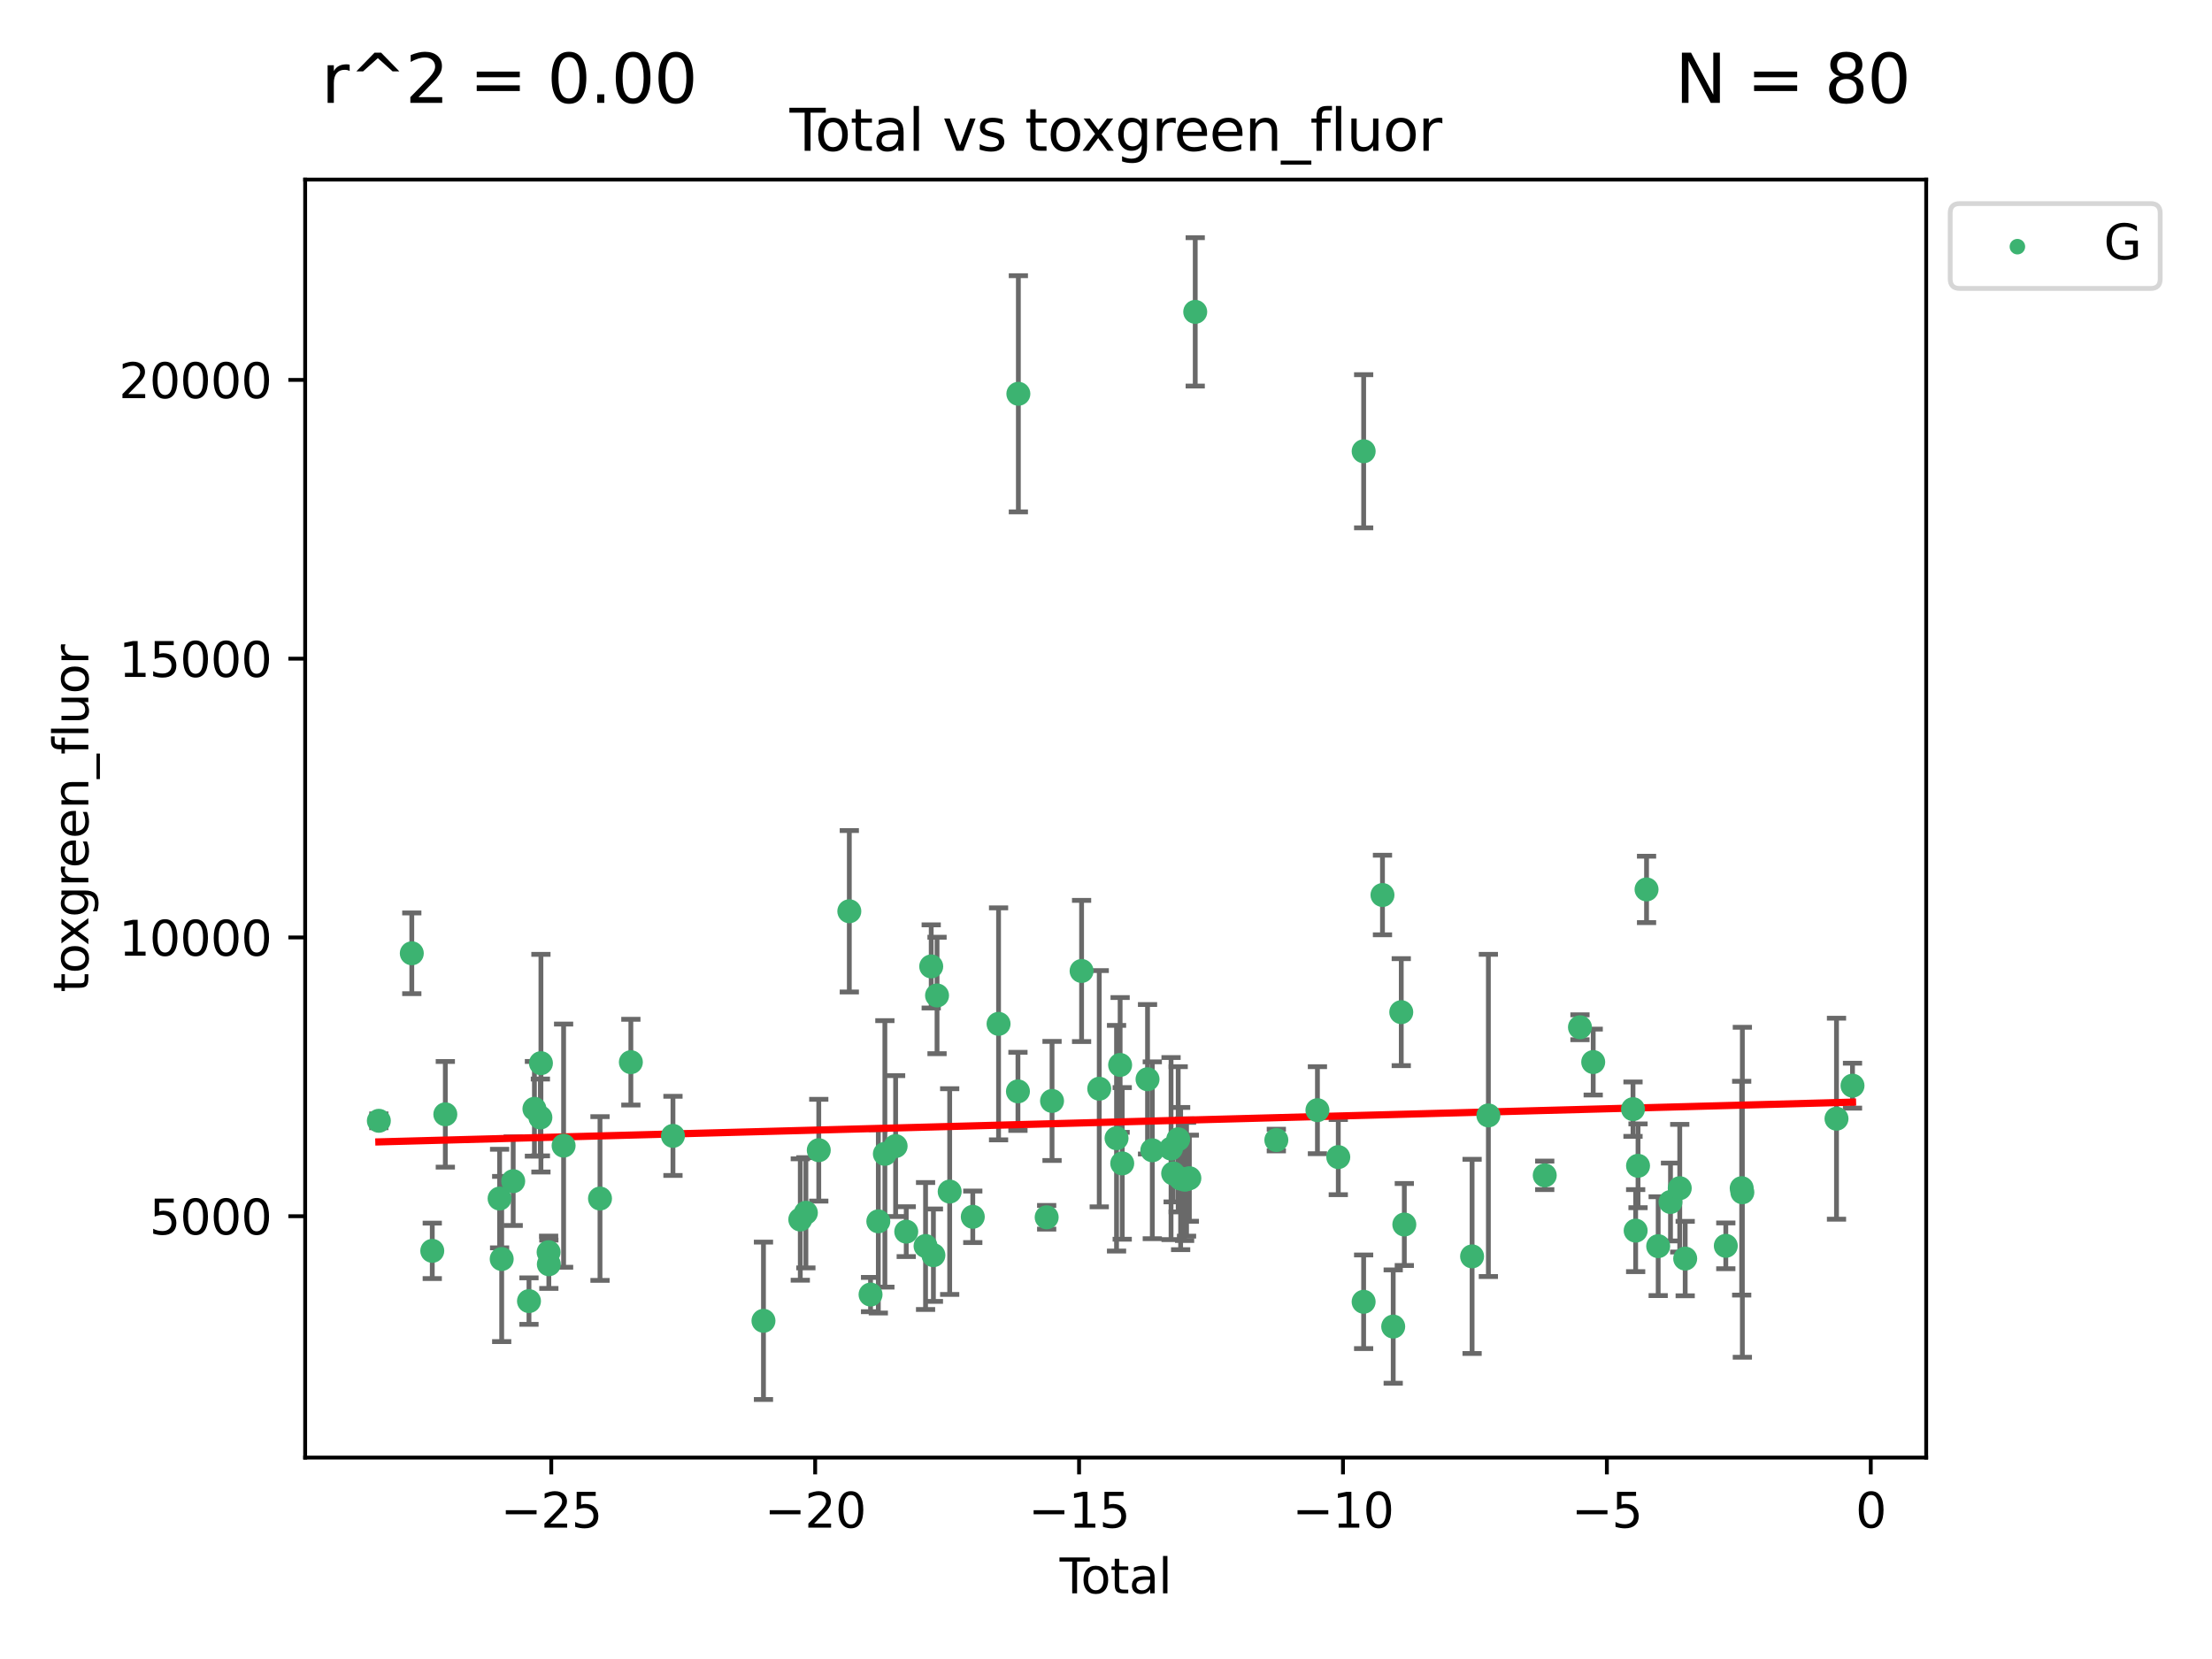 <?xml version="1.0" encoding="utf-8" standalone="no"?>
<!DOCTYPE svg PUBLIC "-//W3C//DTD SVG 1.1//EN"
  "http://www.w3.org/Graphics/SVG/1.1/DTD/svg11.dtd">
<svg xmlns:xlink="http://www.w3.org/1999/xlink" width="460.8pt" height="345.6pt" viewBox="0 0 460.8 345.6" xmlns="http://www.w3.org/2000/svg" version="1.1">
 <defs>
  <style type="text/css">*{stroke-linejoin: round; stroke-linecap: butt}</style>
 </defs>
 <g id="figure_1">
  <g id="patch_1">
   <path d="M 0 345.6 
L 460.8 345.6 
L 460.8 0 
L 0 0 
z
" style="fill: #ffffff"/>
  </g>
  <g id="axes_1">
   <g id="patch_2">
    <path d="M 63.571 303.64 
L 401.26 303.64 
L 401.26 37.411 
L 63.571 37.411 
z
" style="fill: #ffffff"/>
   </g>
   <g id="PathCollection_1">
    <defs>
     <path id="m399d7a5816" d="M 0 1.118 
C 0.297 1.118 0.581 1 0.791 0.791 
C 1 0.581 1.118 0.297 1.118 0 
C 1.118 -0.297 1 -0.581 0.791 -0.791 
C 0.581 -1 0.297 -1.118 0 -1.118 
C -0.297 -1.118 -0.581 -1 -0.791 -0.791 
C -1 -0.581 -1.118 -0.297 -1.118 0 
C -1.118 0.297 -1 0.581 -0.791 0.791 
C -0.581 1 -0.297 1.118 0 1.118 
z
" style="stroke: #3cb371"/>
    </defs>
    <g clip-path="url(#p7386cae030)">
     <use xlink:href="#m399d7a5816" x="78.921" y="233.482" style="fill: #3cb371; stroke: #3cb371"/>
     <use xlink:href="#m399d7a5816" x="85.785" y="198.589" style="fill: #3cb371; stroke: #3cb371"/>
     <use xlink:href="#m399d7a5816" x="90.049" y="260.576" style="fill: #3cb371; stroke: #3cb371"/>
     <use xlink:href="#m399d7a5816" x="92.769" y="232.132" style="fill: #3cb371; stroke: #3cb371"/>
     <use xlink:href="#m399d7a5816" x="104.076" y="249.68" style="fill: #3cb371; stroke: #3cb371"/>
     <use xlink:href="#m399d7a5816" x="104.513" y="262.275" style="fill: #3cb371; stroke: #3cb371"/>
     <use xlink:href="#m399d7a5816" x="106.91" y="246.059" style="fill: #3cb371; stroke: #3cb371"/>
     <use xlink:href="#m399d7a5816" x="110.196" y="271.044" style="fill: #3cb371; stroke: #3cb371"/>
     <use xlink:href="#m399d7a5816" x="111.331" y="230.985" style="fill: #3cb371; stroke: #3cb371"/>
     <use xlink:href="#m399d7a5816" x="112.572" y="232.789" style="fill: #3cb371; stroke: #3cb371"/>
     <use xlink:href="#m399d7a5816" x="112.686" y="221.478" style="fill: #3cb371; stroke: #3cb371"/>
     <use xlink:href="#m399d7a5816" x="114.287" y="260.852" style="fill: #3cb371; stroke: #3cb371"/>
     <use xlink:href="#m399d7a5816" x="114.333" y="263.367" style="fill: #3cb371; stroke: #3cb371"/>
     <use xlink:href="#m399d7a5816" x="117.409" y="238.659" style="fill: #3cb371; stroke: #3cb371"/>
     <use xlink:href="#m399d7a5816" x="124.992" y="249.676" style="fill: #3cb371; stroke: #3cb371"/>
     <use xlink:href="#m399d7a5816" x="131.42" y="221.269" style="fill: #3cb371; stroke: #3cb371"/>
     <use xlink:href="#m399d7a5816" x="140.19" y="236.625" style="fill: #3cb371; stroke: #3cb371"/>
     <use xlink:href="#m399d7a5816" x="159.045" y="275.148" style="fill: #3cb371; stroke: #3cb371"/>
     <use xlink:href="#m399d7a5816" x="166.713" y="254.048" style="fill: #3cb371; stroke: #3cb371"/>
     <use xlink:href="#m399d7a5816" x="167.88" y="252.641" style="fill: #3cb371; stroke: #3cb371"/>
     <use xlink:href="#m399d7a5816" x="170.565" y="239.605" style="fill: #3cb371; stroke: #3cb371"/>
     <use xlink:href="#m399d7a5816" x="176.928" y="189.833" style="fill: #3cb371; stroke: #3cb371"/>
     <use xlink:href="#m399d7a5816" x="181.351" y="269.678" style="fill: #3cb371; stroke: #3cb371"/>
     <use xlink:href="#m399d7a5816" x="182.971" y="254.428" style="fill: #3cb371; stroke: #3cb371"/>
     <use xlink:href="#m399d7a5816" x="184.336" y="240.374" style="fill: #3cb371; stroke: #3cb371"/>
     <use xlink:href="#m399d7a5816" x="186.574" y="238.748" style="fill: #3cb371; stroke: #3cb371"/>
     <use xlink:href="#m399d7a5816" x="188.787" y="256.574" style="fill: #3cb371; stroke: #3cb371"/>
     <use xlink:href="#m399d7a5816" x="192.812" y="259.566" style="fill: #3cb371; stroke: #3cb371"/>
     <use xlink:href="#m399d7a5816" x="193.988" y="201.325" style="fill: #3cb371; stroke: #3cb371"/>
     <use xlink:href="#m399d7a5816" x="194.447" y="261.478" style="fill: #3cb371; stroke: #3cb371"/>
     <use xlink:href="#m399d7a5816" x="195.203" y="207.373" style="fill: #3cb371; stroke: #3cb371"/>
     <use xlink:href="#m399d7a5816" x="197.837" y="248.227" style="fill: #3cb371; stroke: #3cb371"/>
     <use xlink:href="#m399d7a5816" x="202.649" y="253.484" style="fill: #3cb371; stroke: #3cb371"/>
     <use xlink:href="#m399d7a5816" x="208.019" y="213.288" style="fill: #3cb371; stroke: #3cb371"/>
     <use xlink:href="#m399d7a5816" x="212.057" y="227.355" style="fill: #3cb371; stroke: #3cb371"/>
     <use xlink:href="#m399d7a5816" x="212.144" y="82.034" style="fill: #3cb371; stroke: #3cb371"/>
     <use xlink:href="#m399d7a5816" x="218.04" y="253.586" style="fill: #3cb371; stroke: #3cb371"/>
     <use xlink:href="#m399d7a5816" x="219.16" y="229.346" style="fill: #3cb371; stroke: #3cb371"/>
     <use xlink:href="#m399d7a5816" x="225.315" y="202.271" style="fill: #3cb371; stroke: #3cb371"/>
     <use xlink:href="#m399d7a5816" x="228.993" y="226.801" style="fill: #3cb371; stroke: #3cb371"/>
     <use xlink:href="#m399d7a5816" x="232.596" y="237.114" style="fill: #3cb371; stroke: #3cb371"/>
     <use xlink:href="#m399d7a5816" x="233.343" y="221.848" style="fill: #3cb371; stroke: #3cb371"/>
     <use xlink:href="#m399d7a5816" x="233.781" y="242.359" style="fill: #3cb371; stroke: #3cb371"/>
     <use xlink:href="#m399d7a5816" x="239.053" y="224.828" style="fill: #3cb371; stroke: #3cb371"/>
     <use xlink:href="#m399d7a5816" x="240.046" y="239.626" style="fill: #3cb371; stroke: #3cb371"/>
     <use xlink:href="#m399d7a5816" x="243.952" y="239.271" style="fill: #3cb371; stroke: #3cb371"/>
     <use xlink:href="#m399d7a5816" x="244.39" y="244.445" style="fill: #3cb371; stroke: #3cb371"/>
     <use xlink:href="#m399d7a5816" x="245.439" y="237.336" style="fill: #3cb371; stroke: #3cb371"/>
     <use xlink:href="#m399d7a5816" x="245.949" y="245.516" style="fill: #3cb371; stroke: #3cb371"/>
     <use xlink:href="#m399d7a5816" x="246.773" y="245.747" style="fill: #3cb371; stroke: #3cb371"/>
     <use xlink:href="#m399d7a5816" x="247.177" y="245.659" style="fill: #3cb371; stroke: #3cb371"/>
     <use xlink:href="#m399d7a5816" x="247.765" y="245.441" style="fill: #3cb371; stroke: #3cb371"/>
     <use xlink:href="#m399d7a5816" x="248.988" y="64.967" style="fill: #3cb371; stroke: #3cb371"/>
     <use xlink:href="#m399d7a5816" x="265.884" y="237.492" style="fill: #3cb371; stroke: #3cb371"/>
     <use xlink:href="#m399d7a5816" x="274.445" y="231.271" style="fill: #3cb371; stroke: #3cb371"/>
     <use xlink:href="#m399d7a5816" x="278.788" y="241.044" style="fill: #3cb371; stroke: #3cb371"/>
     <use xlink:href="#m399d7a5816" x="284.07" y="271.184" style="fill: #3cb371; stroke: #3cb371"/>
     <use xlink:href="#m399d7a5816" x="284.076" y="94.006" style="fill: #3cb371; stroke: #3cb371"/>
     <use xlink:href="#m399d7a5816" x="287.995" y="186.447" style="fill: #3cb371; stroke: #3cb371"/>
     <use xlink:href="#m399d7a5816" x="290.231" y="276.348" style="fill: #3cb371; stroke: #3cb371"/>
     <use xlink:href="#m399d7a5816" x="291.908" y="210.849" style="fill: #3cb371; stroke: #3cb371"/>
     <use xlink:href="#m399d7a5816" x="292.545" y="255.088" style="fill: #3cb371; stroke: #3cb371"/>
     <use xlink:href="#m399d7a5816" x="306.664" y="261.727" style="fill: #3cb371; stroke: #3cb371"/>
     <use xlink:href="#m399d7a5816" x="310.056" y="232.364" style="fill: #3cb371; stroke: #3cb371"/>
     <use xlink:href="#m399d7a5816" x="321.798" y="244.846" style="fill: #3cb371; stroke: #3cb371"/>
     <use xlink:href="#m399d7a5816" x="329.136" y="213.997" style="fill: #3cb371; stroke: #3cb371"/>
     <use xlink:href="#m399d7a5816" x="331.895" y="221.245" style="fill: #3cb371; stroke: #3cb371"/>
     <use xlink:href="#m399d7a5816" x="340.185" y="231.055" style="fill: #3cb371; stroke: #3cb371"/>
     <use xlink:href="#m399d7a5816" x="340.737" y="256.363" style="fill: #3cb371; stroke: #3cb371"/>
     <use xlink:href="#m399d7a5816" x="341.232" y="242.857" style="fill: #3cb371; stroke: #3cb371"/>
     <use xlink:href="#m399d7a5816" x="343.005" y="185.281" style="fill: #3cb371; stroke: #3cb371"/>
     <use xlink:href="#m399d7a5816" x="345.43" y="259.599" style="fill: #3cb371; stroke: #3cb371"/>
     <use xlink:href="#m399d7a5816" x="347.996" y="250.396" style="fill: #3cb371; stroke: #3cb371"/>
     <use xlink:href="#m399d7a5816" x="349.922" y="247.523" style="fill: #3cb371; stroke: #3cb371"/>
     <use xlink:href="#m399d7a5816" x="351.057" y="262.184" style="fill: #3cb371; stroke: #3cb371"/>
     <use xlink:href="#m399d7a5816" x="359.517" y="259.531" style="fill: #3cb371; stroke: #3cb371"/>
     <use xlink:href="#m399d7a5816" x="362.826" y="247.521" style="fill: #3cb371; stroke: #3cb371"/>
     <use xlink:href="#m399d7a5816" x="362.965" y="248.374" style="fill: #3cb371; stroke: #3cb371"/>
     <use xlink:href="#m399d7a5816" x="382.576" y="233.046" style="fill: #3cb371; stroke: #3cb371"/>
     <use xlink:href="#m399d7a5816" x="385.911" y="226.164" style="fill: #3cb371; stroke: #3cb371"/>
    </g>
   </g>
   <g id="matplotlib.axis_1">
    <g id="xtick_1">
     <g id="line2d_1">
      <defs>
       <path id="m4518190003" d="M 0 0 
L 0 3.5 
" style="stroke: #000000; stroke-width: 0.8"/>
      </defs>
      <g>
       <use xlink:href="#m4518190003" x="114.838" y="303.64" style="stroke: #000000; stroke-width: 0.8"/>
      </g>
     </g>
     <g id="text_1">
      <!-- −25 -->
      <g transform="translate(104.285 318.238)scale(0.1 -0.1)">
       <defs>
        <path id="DejaVuSans-2212" d="M 678 2272 
L 4684 2272 
L 4684 1741 
L 678 1741 
L 678 2272 
z
" transform="scale(0.016)"/>
        <path id="DejaVuSans-32" d="M 1228 531 
L 3431 531 
L 3431 0 
L 469 0 
L 469 531 
Q 828 903 1448 1529 
Q 2069 2156 2228 2338 
Q 2531 2678 2651 2914 
Q 2772 3150 2772 3378 
Q 2772 3750 2511 3984 
Q 2250 4219 1831 4219 
Q 1534 4219 1204 4116 
Q 875 4013 500 3803 
L 500 4441 
Q 881 4594 1212 4672 
Q 1544 4750 1819 4750 
Q 2544 4750 2975 4387 
Q 3406 4025 3406 3419 
Q 3406 3131 3298 2873 
Q 3191 2616 2906 2266 
Q 2828 2175 2409 1742 
Q 1991 1309 1228 531 
z
" transform="scale(0.016)"/>
        <path id="DejaVuSans-35" d="M 691 4666 
L 3169 4666 
L 3169 4134 
L 1269 4134 
L 1269 2991 
Q 1406 3038 1543 3061 
Q 1681 3084 1819 3084 
Q 2600 3084 3056 2656 
Q 3513 2228 3513 1497 
Q 3513 744 3044 326 
Q 2575 -91 1722 -91 
Q 1428 -91 1123 -41 
Q 819 9 494 109 
L 494 744 
Q 775 591 1075 516 
Q 1375 441 1709 441 
Q 2250 441 2565 725 
Q 2881 1009 2881 1497 
Q 2881 1984 2565 2268 
Q 2250 2553 1709 2553 
Q 1456 2553 1204 2497 
Q 953 2441 691 2322 
L 691 4666 
z
" transform="scale(0.016)"/>
       </defs>
       <use xlink:href="#DejaVuSans-2212"/>
       <use xlink:href="#DejaVuSans-32" x="83.789"/>
       <use xlink:href="#DejaVuSans-35" x="147.412"/>
      </g>
     </g>
    </g>
    <g id="xtick_2">
     <g id="line2d_2">
      <g>
       <use xlink:href="#m4518190003" x="169.814" y="303.64" style="stroke: #000000; stroke-width: 0.8"/>
      </g>
     </g>
     <g id="text_2">
      <!-- −20 -->
      <g transform="translate(159.261 318.238)scale(0.1 -0.1)">
       <defs>
        <path id="DejaVuSans-30" d="M 2034 4250 
Q 1547 4250 1301 3770 
Q 1056 3291 1056 2328 
Q 1056 1369 1301 889 
Q 1547 409 2034 409 
Q 2525 409 2770 889 
Q 3016 1369 3016 2328 
Q 3016 3291 2770 3770 
Q 2525 4250 2034 4250 
z
M 2034 4750 
Q 2819 4750 3233 4129 
Q 3647 3509 3647 2328 
Q 3647 1150 3233 529 
Q 2819 -91 2034 -91 
Q 1250 -91 836 529 
Q 422 1150 422 2328 
Q 422 3509 836 4129 
Q 1250 4750 2034 4750 
z
" transform="scale(0.016)"/>
       </defs>
       <use xlink:href="#DejaVuSans-2212"/>
       <use xlink:href="#DejaVuSans-32" x="83.789"/>
       <use xlink:href="#DejaVuSans-30" x="147.412"/>
      </g>
     </g>
    </g>
    <g id="xtick_3">
     <g id="line2d_3">
      <g>
       <use xlink:href="#m4518190003" x="224.79" y="303.64" style="stroke: #000000; stroke-width: 0.8"/>
      </g>
     </g>
     <g id="text_3">
      <!-- −15 -->
      <g transform="translate(214.237 318.238)scale(0.1 -0.1)">
       <defs>
        <path id="DejaVuSans-31" d="M 794 531 
L 1825 531 
L 1825 4091 
L 703 3866 
L 703 4441 
L 1819 4666 
L 2450 4666 
L 2450 531 
L 3481 531 
L 3481 0 
L 794 0 
L 794 531 
z
" transform="scale(0.016)"/>
       </defs>
       <use xlink:href="#DejaVuSans-2212"/>
       <use xlink:href="#DejaVuSans-31" x="83.789"/>
       <use xlink:href="#DejaVuSans-35" x="147.412"/>
      </g>
     </g>
    </g>
    <g id="xtick_4">
     <g id="line2d_4">
      <g>
       <use xlink:href="#m4518190003" x="279.766" y="303.64" style="stroke: #000000; stroke-width: 0.8"/>
      </g>
     </g>
     <g id="text_4">
      <!-- −10 -->
      <g transform="translate(269.214 318.238)scale(0.1 -0.1)">
       <use xlink:href="#DejaVuSans-2212"/>
       <use xlink:href="#DejaVuSans-31" x="83.789"/>
       <use xlink:href="#DejaVuSans-30" x="147.412"/>
      </g>
     </g>
    </g>
    <g id="xtick_5">
     <g id="line2d_5">
      <g>
       <use xlink:href="#m4518190003" x="334.742" y="303.64" style="stroke: #000000; stroke-width: 0.8"/>
      </g>
     </g>
     <g id="text_5">
      <!-- −5 -->
      <g transform="translate(327.371 318.238)scale(0.1 -0.1)">
       <use xlink:href="#DejaVuSans-2212"/>
       <use xlink:href="#DejaVuSans-35" x="83.789"/>
      </g>
     </g>
    </g>
    <g id="xtick_6">
     <g id="line2d_6">
      <g>
       <use xlink:href="#m4518190003" x="389.718" y="303.64" style="stroke: #000000; stroke-width: 0.8"/>
      </g>
     </g>
     <g id="text_6">
      <!-- 0 -->
      <g transform="translate(386.537 318.238)scale(0.1 -0.1)">
       <use xlink:href="#DejaVuSans-30"/>
      </g>
     </g>
    </g>
    <g id="text_7">
     <!-- Total -->
     <g transform="translate(220.739 331.917)scale(0.1 -0.1)">
      <defs>
       <path id="DejaVuSans-54" d="M -19 4666 
L 3928 4666 
L 3928 4134 
L 2272 4134 
L 2272 0 
L 1638 0 
L 1638 4134 
L -19 4134 
L -19 4666 
z
" transform="scale(0.016)"/>
       <path id="DejaVuSans-6f" d="M 1959 3097 
Q 1497 3097 1228 2736 
Q 959 2375 959 1747 
Q 959 1119 1226 758 
Q 1494 397 1959 397 
Q 2419 397 2687 759 
Q 2956 1122 2956 1747 
Q 2956 2369 2687 2733 
Q 2419 3097 1959 3097 
z
M 1959 3584 
Q 2709 3584 3137 3096 
Q 3566 2609 3566 1747 
Q 3566 888 3137 398 
Q 2709 -91 1959 -91 
Q 1206 -91 779 398 
Q 353 888 353 1747 
Q 353 2609 779 3096 
Q 1206 3584 1959 3584 
z
" transform="scale(0.016)"/>
       <path id="DejaVuSans-74" d="M 1172 4494 
L 1172 3500 
L 2356 3500 
L 2356 3053 
L 1172 3053 
L 1172 1153 
Q 1172 725 1289 603 
Q 1406 481 1766 481 
L 2356 481 
L 2356 0 
L 1766 0 
Q 1100 0 847 248 
Q 594 497 594 1153 
L 594 3053 
L 172 3053 
L 172 3500 
L 594 3500 
L 594 4494 
L 1172 4494 
z
" transform="scale(0.016)"/>
       <path id="DejaVuSans-61" d="M 2194 1759 
Q 1497 1759 1228 1600 
Q 959 1441 959 1056 
Q 959 750 1161 570 
Q 1363 391 1709 391 
Q 2188 391 2477 730 
Q 2766 1069 2766 1631 
L 2766 1759 
L 2194 1759 
z
M 3341 1997 
L 3341 0 
L 2766 0 
L 2766 531 
Q 2569 213 2275 61 
Q 1981 -91 1556 -91 
Q 1019 -91 701 211 
Q 384 513 384 1019 
Q 384 1609 779 1909 
Q 1175 2209 1959 2209 
L 2766 2209 
L 2766 2266 
Q 2766 2663 2505 2880 
Q 2244 3097 1772 3097 
Q 1472 3097 1187 3025 
Q 903 2953 641 2809 
L 641 3341 
Q 956 3463 1253 3523 
Q 1550 3584 1831 3584 
Q 2591 3584 2966 3190 
Q 3341 2797 3341 1997 
z
" transform="scale(0.016)"/>
       <path id="DejaVuSans-6c" d="M 603 4863 
L 1178 4863 
L 1178 0 
L 603 0 
L 603 4863 
z
" transform="scale(0.016)"/>
      </defs>
      <use xlink:href="#DejaVuSans-54"/>
      <use xlink:href="#DejaVuSans-6f" x="44.084"/>
      <use xlink:href="#DejaVuSans-74" x="105.266"/>
      <use xlink:href="#DejaVuSans-61" x="144.475"/>
      <use xlink:href="#DejaVuSans-6c" x="205.754"/>
     </g>
    </g>
   </g>
   <g id="matplotlib.axis_2">
    <g id="ytick_1">
     <g id="line2d_7">
      <defs>
       <path id="m86b4024d9f" d="M 0 0 
L -3.5 0 
" style="stroke: #000000; stroke-width: 0.8"/>
      </defs>
      <g>
       <use xlink:href="#m86b4024d9f" x="63.571" y="253.36" style="stroke: #000000; stroke-width: 0.8"/>
      </g>
     </g>
     <g id="text_8">
      <!-- 5000 -->
      <g transform="translate(31.121 257.159)scale(0.1 -0.1)">
       <use xlink:href="#DejaVuSans-35"/>
       <use xlink:href="#DejaVuSans-30" x="63.623"/>
       <use xlink:href="#DejaVuSans-30" x="127.246"/>
       <use xlink:href="#DejaVuSans-30" x="190.869"/>
      </g>
     </g>
    </g>
    <g id="ytick_2">
     <g id="line2d_8">
      <g>
       <use xlink:href="#m86b4024d9f" x="63.571" y="195.287" style="stroke: #000000; stroke-width: 0.8"/>
      </g>
     </g>
     <g id="text_9">
      <!-- 10000 -->
      <g transform="translate(24.759 199.086)scale(0.1 -0.1)">
       <use xlink:href="#DejaVuSans-31"/>
       <use xlink:href="#DejaVuSans-30" x="63.623"/>
       <use xlink:href="#DejaVuSans-30" x="127.246"/>
       <use xlink:href="#DejaVuSans-30" x="190.869"/>
       <use xlink:href="#DejaVuSans-30" x="254.492"/>
      </g>
     </g>
    </g>
    <g id="ytick_3">
     <g id="line2d_9">
      <g>
       <use xlink:href="#m86b4024d9f" x="63.571" y="137.214" style="stroke: #000000; stroke-width: 0.8"/>
      </g>
     </g>
     <g id="text_10">
      <!-- 15000 -->
      <g transform="translate(24.759 141.014)scale(0.1 -0.1)">
       <use xlink:href="#DejaVuSans-31"/>
       <use xlink:href="#DejaVuSans-35" x="63.623"/>
       <use xlink:href="#DejaVuSans-30" x="127.246"/>
       <use xlink:href="#DejaVuSans-30" x="190.869"/>
       <use xlink:href="#DejaVuSans-30" x="254.492"/>
      </g>
     </g>
    </g>
    <g id="ytick_4">
     <g id="line2d_10">
      <g>
       <use xlink:href="#m86b4024d9f" x="63.571" y="79.142" style="stroke: #000000; stroke-width: 0.8"/>
      </g>
     </g>
     <g id="text_11">
      <!-- 20000 -->
      <g transform="translate(24.759 82.941)scale(0.1 -0.1)">
       <use xlink:href="#DejaVuSans-32"/>
       <use xlink:href="#DejaVuSans-30" x="63.623"/>
       <use xlink:href="#DejaVuSans-30" x="127.246"/>
       <use xlink:href="#DejaVuSans-30" x="190.869"/>
       <use xlink:href="#DejaVuSans-30" x="254.492"/>
      </g>
     </g>
    </g>
    <g id="text_12">
     <!-- toxgreen_fluor -->
     <g transform="translate(18.401 206.72)rotate(-90)scale(0.1 -0.1)">
      <defs>
       <path id="DejaVuSans-78" d="M 3513 3500 
L 2247 1797 
L 3578 0 
L 2900 0 
L 1881 1375 
L 863 0 
L 184 0 
L 1544 1831 
L 300 3500 
L 978 3500 
L 1906 2253 
L 2834 3500 
L 3513 3500 
z
" transform="scale(0.016)"/>
       <path id="DejaVuSans-67" d="M 2906 1791 
Q 2906 2416 2648 2759 
Q 2391 3103 1925 3103 
Q 1463 3103 1205 2759 
Q 947 2416 947 1791 
Q 947 1169 1205 825 
Q 1463 481 1925 481 
Q 2391 481 2648 825 
Q 2906 1169 2906 1791 
z
M 3481 434 
Q 3481 -459 3084 -895 
Q 2688 -1331 1869 -1331 
Q 1566 -1331 1297 -1286 
Q 1028 -1241 775 -1147 
L 775 -588 
Q 1028 -725 1275 -790 
Q 1522 -856 1778 -856 
Q 2344 -856 2625 -561 
Q 2906 -266 2906 331 
L 2906 616 
Q 2728 306 2450 153 
Q 2172 0 1784 0 
Q 1141 0 747 490 
Q 353 981 353 1791 
Q 353 2603 747 3093 
Q 1141 3584 1784 3584 
Q 2172 3584 2450 3431 
Q 2728 3278 2906 2969 
L 2906 3500 
L 3481 3500 
L 3481 434 
z
" transform="scale(0.016)"/>
       <path id="DejaVuSans-72" d="M 2631 2963 
Q 2534 3019 2420 3045 
Q 2306 3072 2169 3072 
Q 1681 3072 1420 2755 
Q 1159 2438 1159 1844 
L 1159 0 
L 581 0 
L 581 3500 
L 1159 3500 
L 1159 2956 
Q 1341 3275 1631 3429 
Q 1922 3584 2338 3584 
Q 2397 3584 2469 3576 
Q 2541 3569 2628 3553 
L 2631 2963 
z
" transform="scale(0.016)"/>
       <path id="DejaVuSans-65" d="M 3597 1894 
L 3597 1613 
L 953 1613 
Q 991 1019 1311 708 
Q 1631 397 2203 397 
Q 2534 397 2845 478 
Q 3156 559 3463 722 
L 3463 178 
Q 3153 47 2828 -22 
Q 2503 -91 2169 -91 
Q 1331 -91 842 396 
Q 353 884 353 1716 
Q 353 2575 817 3079 
Q 1281 3584 2069 3584 
Q 2775 3584 3186 3129 
Q 3597 2675 3597 1894 
z
M 3022 2063 
Q 3016 2534 2758 2815 
Q 2500 3097 2075 3097 
Q 1594 3097 1305 2825 
Q 1016 2553 972 2059 
L 3022 2063 
z
" transform="scale(0.016)"/>
       <path id="DejaVuSans-6e" d="M 3513 2113 
L 3513 0 
L 2938 0 
L 2938 2094 
Q 2938 2591 2744 2837 
Q 2550 3084 2163 3084 
Q 1697 3084 1428 2787 
Q 1159 2491 1159 1978 
L 1159 0 
L 581 0 
L 581 3500 
L 1159 3500 
L 1159 2956 
Q 1366 3272 1645 3428 
Q 1925 3584 2291 3584 
Q 2894 3584 3203 3211 
Q 3513 2838 3513 2113 
z
" transform="scale(0.016)"/>
       <path id="DejaVuSans-5f" d="M 3263 -1063 
L 3263 -1509 
L -63 -1509 
L -63 -1063 
L 3263 -1063 
z
" transform="scale(0.016)"/>
       <path id="DejaVuSans-66" d="M 2375 4863 
L 2375 4384 
L 1825 4384 
Q 1516 4384 1395 4259 
Q 1275 4134 1275 3809 
L 1275 3500 
L 2222 3500 
L 2222 3053 
L 1275 3053 
L 1275 0 
L 697 0 
L 697 3053 
L 147 3053 
L 147 3500 
L 697 3500 
L 697 3744 
Q 697 4328 969 4595 
Q 1241 4863 1831 4863 
L 2375 4863 
z
" transform="scale(0.016)"/>
       <path id="DejaVuSans-75" d="M 544 1381 
L 544 3500 
L 1119 3500 
L 1119 1403 
Q 1119 906 1312 657 
Q 1506 409 1894 409 
Q 2359 409 2629 706 
Q 2900 1003 2900 1516 
L 2900 3500 
L 3475 3500 
L 3475 0 
L 2900 0 
L 2900 538 
Q 2691 219 2414 64 
Q 2138 -91 1772 -91 
Q 1169 -91 856 284 
Q 544 659 544 1381 
z
M 1991 3584 
L 1991 3584 
z
" transform="scale(0.016)"/>
      </defs>
      <use xlink:href="#DejaVuSans-74"/>
      <use xlink:href="#DejaVuSans-6f" x="39.209"/>
      <use xlink:href="#DejaVuSans-78" x="97.266"/>
      <use xlink:href="#DejaVuSans-67" x="156.445"/>
      <use xlink:href="#DejaVuSans-72" x="219.922"/>
      <use xlink:href="#DejaVuSans-65" x="258.785"/>
      <use xlink:href="#DejaVuSans-65" x="320.309"/>
      <use xlink:href="#DejaVuSans-6e" x="381.832"/>
      <use xlink:href="#DejaVuSans-5f" x="445.211"/>
      <use xlink:href="#DejaVuSans-66" x="495.211"/>
      <use xlink:href="#DejaVuSans-6c" x="530.416"/>
      <use xlink:href="#DejaVuSans-75" x="558.199"/>
      <use xlink:href="#DejaVuSans-6f" x="621.578"/>
      <use xlink:href="#DejaVuSans-72" x="682.76"/>
     </g>
    </g>
   </g>
   <g id="LineCollection_1">
    <path d="M 78.921 234.926 
L 78.921 232.037 
" clip-path="url(#p7386cae030)" style="fill: none; stroke: #696969"/>
    <path d="M 85.785 206.994 
L 85.785 190.183 
" clip-path="url(#p7386cae030)" style="fill: none; stroke: #696969"/>
    <path d="M 90.049 266.352 
L 90.049 254.8 
" clip-path="url(#p7386cae030)" style="fill: none; stroke: #696969"/>
    <path d="M 92.769 243.133 
L 92.769 221.132 
" clip-path="url(#p7386cae030)" style="fill: none; stroke: #696969"/>
    <path d="M 104.076 259.95 
L 104.076 239.41 
" clip-path="url(#p7386cae030)" style="fill: none; stroke: #696969"/>
    <path d="M 104.513 279.48 
L 104.513 245.069 
" clip-path="url(#p7386cae030)" style="fill: none; stroke: #696969"/>
    <path d="M 106.91 255.286 
L 106.91 236.832 
" clip-path="url(#p7386cae030)" style="fill: none; stroke: #696969"/>
    <path d="M 110.196 275.884 
L 110.196 266.205 
" clip-path="url(#p7386cae030)" style="fill: none; stroke: #696969"/>
    <path d="M 111.331 240.846 
L 111.331 221.123 
" clip-path="url(#p7386cae030)" style="fill: none; stroke: #696969"/>
    <path d="M 112.572 240.792 
L 112.572 224.785 
" clip-path="url(#p7386cae030)" style="fill: none; stroke: #696969"/>
    <path d="M 112.686 244.149 
L 112.686 198.806 
" clip-path="url(#p7386cae030)" style="fill: none; stroke: #696969"/>
    <path d="M 114.287 264.204 
L 114.287 257.5 
" clip-path="url(#p7386cae030)" style="fill: none; stroke: #696969"/>
    <path d="M 114.333 268.398 
L 114.333 258.336 
" clip-path="url(#p7386cae030)" style="fill: none; stroke: #696969"/>
    <path d="M 117.409 263.987 
L 117.409 213.332 
" clip-path="url(#p7386cae030)" style="fill: none; stroke: #696969"/>
    <path d="M 124.992 266.733 
L 124.992 232.618 
" clip-path="url(#p7386cae030)" style="fill: none; stroke: #696969"/>
    <path d="M 131.42 230.201 
L 131.42 212.338 
" clip-path="url(#p7386cae030)" style="fill: none; stroke: #696969"/>
    <path d="M 140.19 244.87 
L 140.19 228.381 
" clip-path="url(#p7386cae030)" style="fill: none; stroke: #696969"/>
    <path d="M 159.045 291.539 
L 159.045 258.758 
" clip-path="url(#p7386cae030)" style="fill: none; stroke: #696969"/>
    <path d="M 166.713 266.69 
L 166.713 241.405 
" clip-path="url(#p7386cae030)" style="fill: none; stroke: #696969"/>
    <path d="M 167.88 264.126 
L 167.88 241.156 
" clip-path="url(#p7386cae030)" style="fill: none; stroke: #696969"/>
    <path d="M 170.565 250.208 
L 170.565 229.002 
" clip-path="url(#p7386cae030)" style="fill: none; stroke: #696969"/>
    <path d="M 176.928 206.647 
L 176.928 173.02 
" clip-path="url(#p7386cae030)" style="fill: none; stroke: #696969"/>
    <path d="M 181.351 273.247 
L 181.351 266.109 
" clip-path="url(#p7386cae030)" style="fill: none; stroke: #696969"/>
    <path d="M 182.971 273.524 
L 182.971 235.332 
" clip-path="url(#p7386cae030)" style="fill: none; stroke: #696969"/>
    <path d="M 184.336 268.128 
L 184.336 212.621 
" clip-path="url(#p7386cae030)" style="fill: none; stroke: #696969"/>
    <path d="M 186.574 253.422 
L 186.574 224.074 
" clip-path="url(#p7386cae030)" style="fill: none; stroke: #696969"/>
    <path d="M 188.787 261.766 
L 188.787 251.381 
" clip-path="url(#p7386cae030)" style="fill: none; stroke: #696969"/>
    <path d="M 192.812 272.787 
L 192.812 246.345 
" clip-path="url(#p7386cae030)" style="fill: none; stroke: #696969"/>
    <path d="M 193.988 209.985 
L 193.988 192.665 
" clip-path="url(#p7386cae030)" style="fill: none; stroke: #696969"/>
    <path d="M 194.447 271.103 
L 194.447 251.854 
" clip-path="url(#p7386cae030)" style="fill: none; stroke: #696969"/>
    <path d="M 195.203 219.501 
L 195.203 195.245 
" clip-path="url(#p7386cae030)" style="fill: none; stroke: #696969"/>
    <path d="M 197.837 269.655 
L 197.837 226.8 
" clip-path="url(#p7386cae030)" style="fill: none; stroke: #696969"/>
    <path d="M 202.649 258.847 
L 202.649 248.121 
" clip-path="url(#p7386cae030)" style="fill: none; stroke: #696969"/>
    <path d="M 208.019 237.453 
L 208.019 189.124 
" clip-path="url(#p7386cae030)" style="fill: none; stroke: #696969"/>
    <path d="M 212.057 235.496 
L 212.057 219.213 
" clip-path="url(#p7386cae030)" style="fill: none; stroke: #696969"/>
    <path d="M 212.144 106.635 
L 212.144 57.433 
" clip-path="url(#p7386cae030)" style="fill: none; stroke: #696969"/>
    <path d="M 218.04 256.053 
L 218.04 251.119 
" clip-path="url(#p7386cae030)" style="fill: none; stroke: #696969"/>
    <path d="M 219.16 241.748 
L 219.16 216.944 
" clip-path="url(#p7386cae030)" style="fill: none; stroke: #696969"/>
    <path d="M 225.315 216.979 
L 225.315 187.564 
" clip-path="url(#p7386cae030)" style="fill: none; stroke: #696969"/>
    <path d="M 228.993 251.409 
L 228.993 202.193 
" clip-path="url(#p7386cae030)" style="fill: none; stroke: #696969"/>
    <path d="M 232.596 260.618 
L 232.596 213.61 
" clip-path="url(#p7386cae030)" style="fill: none; stroke: #696969"/>
    <path d="M 233.343 235.889 
L 233.343 207.808 
" clip-path="url(#p7386cae030)" style="fill: none; stroke: #696969"/>
    <path d="M 233.781 258.152 
L 233.781 226.566 
" clip-path="url(#p7386cae030)" style="fill: none; stroke: #696969"/>
    <path d="M 239.053 240.398 
L 239.053 209.258 
" clip-path="url(#p7386cae030)" style="fill: none; stroke: #696969"/>
    <path d="M 240.046 258.046 
L 240.046 221.206 
" clip-path="url(#p7386cae030)" style="fill: none; stroke: #696969"/>
    <path d="M 243.952 258.233 
L 243.952 220.309 
" clip-path="url(#p7386cae030)" style="fill: none; stroke: #696969"/>
    <path d="M 244.39 250.373 
L 244.39 238.518 
" clip-path="url(#p7386cae030)" style="fill: none; stroke: #696969"/>
    <path d="M 245.439 252.46 
L 245.439 222.212 
" clip-path="url(#p7386cae030)" style="fill: none; stroke: #696969"/>
    <path d="M 245.949 260.33 
L 245.949 230.703 
" clip-path="url(#p7386cae030)" style="fill: none; stroke: #696969"/>
    <path d="M 246.773 258.42 
L 246.773 233.075 
" clip-path="url(#p7386cae030)" style="fill: none; stroke: #696969"/>
    <path d="M 247.177 257.517 
L 247.177 233.802 
" clip-path="url(#p7386cae030)" style="fill: none; stroke: #696969"/>
    <path d="M 247.765 254.412 
L 247.765 236.471 
" clip-path="url(#p7386cae030)" style="fill: none; stroke: #696969"/>
    <path d="M 248.988 80.422 
L 248.988 49.513 
" clip-path="url(#p7386cae030)" style="fill: none; stroke: #696969"/>
    <path d="M 265.884 239.749 
L 265.884 235.235 
" clip-path="url(#p7386cae030)" style="fill: none; stroke: #696969"/>
    <path d="M 274.445 240.335 
L 274.445 222.207 
" clip-path="url(#p7386cae030)" style="fill: none; stroke: #696969"/>
    <path d="M 278.788 248.874 
L 278.788 233.214 
" clip-path="url(#p7386cae030)" style="fill: none; stroke: #696969"/>
    <path d="M 284.07 280.938 
L 284.07 261.43 
" clip-path="url(#p7386cae030)" style="fill: none; stroke: #696969"/>
    <path d="M 284.076 109.96 
L 284.076 78.052 
" clip-path="url(#p7386cae030)" style="fill: none; stroke: #696969"/>
    <path d="M 287.995 194.737 
L 287.995 178.158 
" clip-path="url(#p7386cae030)" style="fill: none; stroke: #696969"/>
    <path d="M 290.231 288.149 
L 290.231 264.546 
" clip-path="url(#p7386cae030)" style="fill: none; stroke: #696969"/>
    <path d="M 291.908 221.994 
L 291.908 199.704 
" clip-path="url(#p7386cae030)" style="fill: none; stroke: #696969"/>
    <path d="M 292.545 263.627 
L 292.545 246.548 
" clip-path="url(#p7386cae030)" style="fill: none; stroke: #696969"/>
    <path d="M 306.664 281.953 
L 306.664 241.502 
" clip-path="url(#p7386cae030)" style="fill: none; stroke: #696969"/>
    <path d="M 310.056 265.924 
L 310.056 198.804 
" clip-path="url(#p7386cae030)" style="fill: none; stroke: #696969"/>
    <path d="M 321.798 247.818 
L 321.798 241.875 
" clip-path="url(#p7386cae030)" style="fill: none; stroke: #696969"/>
    <path d="M 329.136 216.593 
L 329.136 211.402 
" clip-path="url(#p7386cae030)" style="fill: none; stroke: #696969"/>
    <path d="M 331.895 228.109 
L 331.895 214.382 
" clip-path="url(#p7386cae030)" style="fill: none; stroke: #696969"/>
    <path d="M 340.185 236.719 
L 340.185 225.392 
" clip-path="url(#p7386cae030)" style="fill: none; stroke: #696969"/>
    <path d="M 340.737 264.905 
L 340.737 247.82 
" clip-path="url(#p7386cae030)" style="fill: none; stroke: #696969"/>
    <path d="M 341.232 251.584 
L 341.232 234.131 
" clip-path="url(#p7386cae030)" style="fill: none; stroke: #696969"/>
    <path d="M 343.005 192.197 
L 343.005 178.366 
" clip-path="url(#p7386cae030)" style="fill: none; stroke: #696969"/>
    <path d="M 345.43 269.895 
L 345.43 249.303 
" clip-path="url(#p7386cae030)" style="fill: none; stroke: #696969"/>
    <path d="M 347.996 258.505 
L 347.996 242.287 
" clip-path="url(#p7386cae030)" style="fill: none; stroke: #696969"/>
    <path d="M 349.922 260.821 
L 349.922 234.225 
" clip-path="url(#p7386cae030)" style="fill: none; stroke: #696969"/>
    <path d="M 351.057 269.935 
L 351.057 254.432 
" clip-path="url(#p7386cae030)" style="fill: none; stroke: #696969"/>
    <path d="M 359.517 264.298 
L 359.517 254.764 
" clip-path="url(#p7386cae030)" style="fill: none; stroke: #696969"/>
    <path d="M 362.826 269.792 
L 362.826 225.25 
" clip-path="url(#p7386cae030)" style="fill: none; stroke: #696969"/>
    <path d="M 362.965 282.744 
L 362.965 214.005 
" clip-path="url(#p7386cae030)" style="fill: none; stroke: #696969"/>
    <path d="M 382.576 253.979 
L 382.576 212.113 
" clip-path="url(#p7386cae030)" style="fill: none; stroke: #696969"/>
    <path d="M 385.911 230.841 
L 385.911 221.487 
" clip-path="url(#p7386cae030)" style="fill: none; stroke: #696969"/>
   </g>
   <g id="line2d_11">
    <defs>
     <path id="mb6e828fe57" d="M 2 0 
L -2 -0 
" style="stroke: #696969"/>
    </defs>
    <g clip-path="url(#p7386cae030)">
     <use xlink:href="#mb6e828fe57" x="78.921" y="234.926" style="fill: #696969; stroke: #696969"/>
     <use xlink:href="#mb6e828fe57" x="85.785" y="206.994" style="fill: #696969; stroke: #696969"/>
     <use xlink:href="#mb6e828fe57" x="90.049" y="266.352" style="fill: #696969; stroke: #696969"/>
     <use xlink:href="#mb6e828fe57" x="92.769" y="243.133" style="fill: #696969; stroke: #696969"/>
     <use xlink:href="#mb6e828fe57" x="104.076" y="259.95" style="fill: #696969; stroke: #696969"/>
     <use xlink:href="#mb6e828fe57" x="104.513" y="279.48" style="fill: #696969; stroke: #696969"/>
     <use xlink:href="#mb6e828fe57" x="106.91" y="255.286" style="fill: #696969; stroke: #696969"/>
     <use xlink:href="#mb6e828fe57" x="110.196" y="275.884" style="fill: #696969; stroke: #696969"/>
     <use xlink:href="#mb6e828fe57" x="111.331" y="240.846" style="fill: #696969; stroke: #696969"/>
     <use xlink:href="#mb6e828fe57" x="112.572" y="240.792" style="fill: #696969; stroke: #696969"/>
     <use xlink:href="#mb6e828fe57" x="112.686" y="244.149" style="fill: #696969; stroke: #696969"/>
     <use xlink:href="#mb6e828fe57" x="114.287" y="264.204" style="fill: #696969; stroke: #696969"/>
     <use xlink:href="#mb6e828fe57" x="114.333" y="268.398" style="fill: #696969; stroke: #696969"/>
     <use xlink:href="#mb6e828fe57" x="117.409" y="263.987" style="fill: #696969; stroke: #696969"/>
     <use xlink:href="#mb6e828fe57" x="124.992" y="266.733" style="fill: #696969; stroke: #696969"/>
     <use xlink:href="#mb6e828fe57" x="131.42" y="230.201" style="fill: #696969; stroke: #696969"/>
     <use xlink:href="#mb6e828fe57" x="140.19" y="244.87" style="fill: #696969; stroke: #696969"/>
     <use xlink:href="#mb6e828fe57" x="159.045" y="291.539" style="fill: #696969; stroke: #696969"/>
     <use xlink:href="#mb6e828fe57" x="166.713" y="266.69" style="fill: #696969; stroke: #696969"/>
     <use xlink:href="#mb6e828fe57" x="167.88" y="264.126" style="fill: #696969; stroke: #696969"/>
     <use xlink:href="#mb6e828fe57" x="170.565" y="250.208" style="fill: #696969; stroke: #696969"/>
     <use xlink:href="#mb6e828fe57" x="176.928" y="206.647" style="fill: #696969; stroke: #696969"/>
     <use xlink:href="#mb6e828fe57" x="181.351" y="273.247" style="fill: #696969; stroke: #696969"/>
     <use xlink:href="#mb6e828fe57" x="182.971" y="273.524" style="fill: #696969; stroke: #696969"/>
     <use xlink:href="#mb6e828fe57" x="184.336" y="268.128" style="fill: #696969; stroke: #696969"/>
     <use xlink:href="#mb6e828fe57" x="186.574" y="253.422" style="fill: #696969; stroke: #696969"/>
     <use xlink:href="#mb6e828fe57" x="188.787" y="261.766" style="fill: #696969; stroke: #696969"/>
     <use xlink:href="#mb6e828fe57" x="192.812" y="272.787" style="fill: #696969; stroke: #696969"/>
     <use xlink:href="#mb6e828fe57" x="193.988" y="209.985" style="fill: #696969; stroke: #696969"/>
     <use xlink:href="#mb6e828fe57" x="194.447" y="271.103" style="fill: #696969; stroke: #696969"/>
     <use xlink:href="#mb6e828fe57" x="195.203" y="219.501" style="fill: #696969; stroke: #696969"/>
     <use xlink:href="#mb6e828fe57" x="197.837" y="269.655" style="fill: #696969; stroke: #696969"/>
     <use xlink:href="#mb6e828fe57" x="202.649" y="258.847" style="fill: #696969; stroke: #696969"/>
     <use xlink:href="#mb6e828fe57" x="208.019" y="237.453" style="fill: #696969; stroke: #696969"/>
     <use xlink:href="#mb6e828fe57" x="212.057" y="235.496" style="fill: #696969; stroke: #696969"/>
     <use xlink:href="#mb6e828fe57" x="212.144" y="106.635" style="fill: #696969; stroke: #696969"/>
     <use xlink:href="#mb6e828fe57" x="218.04" y="256.053" style="fill: #696969; stroke: #696969"/>
     <use xlink:href="#mb6e828fe57" x="219.16" y="241.748" style="fill: #696969; stroke: #696969"/>
     <use xlink:href="#mb6e828fe57" x="225.315" y="216.979" style="fill: #696969; stroke: #696969"/>
     <use xlink:href="#mb6e828fe57" x="228.993" y="251.409" style="fill: #696969; stroke: #696969"/>
     <use xlink:href="#mb6e828fe57" x="232.596" y="260.618" style="fill: #696969; stroke: #696969"/>
     <use xlink:href="#mb6e828fe57" x="233.343" y="235.889" style="fill: #696969; stroke: #696969"/>
     <use xlink:href="#mb6e828fe57" x="233.781" y="258.152" style="fill: #696969; stroke: #696969"/>
     <use xlink:href="#mb6e828fe57" x="239.053" y="240.398" style="fill: #696969; stroke: #696969"/>
     <use xlink:href="#mb6e828fe57" x="240.046" y="258.046" style="fill: #696969; stroke: #696969"/>
     <use xlink:href="#mb6e828fe57" x="243.952" y="258.233" style="fill: #696969; stroke: #696969"/>
     <use xlink:href="#mb6e828fe57" x="244.39" y="250.373" style="fill: #696969; stroke: #696969"/>
     <use xlink:href="#mb6e828fe57" x="245.439" y="252.46" style="fill: #696969; stroke: #696969"/>
     <use xlink:href="#mb6e828fe57" x="245.949" y="260.33" style="fill: #696969; stroke: #696969"/>
     <use xlink:href="#mb6e828fe57" x="246.773" y="258.42" style="fill: #696969; stroke: #696969"/>
     <use xlink:href="#mb6e828fe57" x="247.177" y="257.517" style="fill: #696969; stroke: #696969"/>
     <use xlink:href="#mb6e828fe57" x="247.765" y="254.412" style="fill: #696969; stroke: #696969"/>
     <use xlink:href="#mb6e828fe57" x="248.988" y="80.422" style="fill: #696969; stroke: #696969"/>
     <use xlink:href="#mb6e828fe57" x="265.884" y="239.749" style="fill: #696969; stroke: #696969"/>
     <use xlink:href="#mb6e828fe57" x="274.445" y="240.335" style="fill: #696969; stroke: #696969"/>
     <use xlink:href="#mb6e828fe57" x="278.788" y="248.874" style="fill: #696969; stroke: #696969"/>
     <use xlink:href="#mb6e828fe57" x="284.07" y="280.938" style="fill: #696969; stroke: #696969"/>
     <use xlink:href="#mb6e828fe57" x="284.076" y="109.96" style="fill: #696969; stroke: #696969"/>
     <use xlink:href="#mb6e828fe57" x="287.995" y="194.737" style="fill: #696969; stroke: #696969"/>
     <use xlink:href="#mb6e828fe57" x="290.231" y="288.149" style="fill: #696969; stroke: #696969"/>
     <use xlink:href="#mb6e828fe57" x="291.908" y="221.994" style="fill: #696969; stroke: #696969"/>
     <use xlink:href="#mb6e828fe57" x="292.545" y="263.627" style="fill: #696969; stroke: #696969"/>
     <use xlink:href="#mb6e828fe57" x="306.664" y="281.953" style="fill: #696969; stroke: #696969"/>
     <use xlink:href="#mb6e828fe57" x="310.056" y="265.924" style="fill: #696969; stroke: #696969"/>
     <use xlink:href="#mb6e828fe57" x="321.798" y="247.818" style="fill: #696969; stroke: #696969"/>
     <use xlink:href="#mb6e828fe57" x="329.136" y="216.593" style="fill: #696969; stroke: #696969"/>
     <use xlink:href="#mb6e828fe57" x="331.895" y="228.109" style="fill: #696969; stroke: #696969"/>
     <use xlink:href="#mb6e828fe57" x="340.185" y="236.719" style="fill: #696969; stroke: #696969"/>
     <use xlink:href="#mb6e828fe57" x="340.737" y="264.905" style="fill: #696969; stroke: #696969"/>
     <use xlink:href="#mb6e828fe57" x="341.232" y="251.584" style="fill: #696969; stroke: #696969"/>
     <use xlink:href="#mb6e828fe57" x="343.005" y="192.197" style="fill: #696969; stroke: #696969"/>
     <use xlink:href="#mb6e828fe57" x="345.43" y="269.895" style="fill: #696969; stroke: #696969"/>
     <use xlink:href="#mb6e828fe57" x="347.996" y="258.505" style="fill: #696969; stroke: #696969"/>
     <use xlink:href="#mb6e828fe57" x="349.922" y="260.821" style="fill: #696969; stroke: #696969"/>
     <use xlink:href="#mb6e828fe57" x="351.057" y="269.935" style="fill: #696969; stroke: #696969"/>
     <use xlink:href="#mb6e828fe57" x="359.517" y="264.298" style="fill: #696969; stroke: #696969"/>
     <use xlink:href="#mb6e828fe57" x="362.826" y="269.792" style="fill: #696969; stroke: #696969"/>
     <use xlink:href="#mb6e828fe57" x="362.965" y="282.744" style="fill: #696969; stroke: #696969"/>
     <use xlink:href="#mb6e828fe57" x="382.576" y="253.979" style="fill: #696969; stroke: #696969"/>
     <use xlink:href="#mb6e828fe57" x="385.911" y="230.841" style="fill: #696969; stroke: #696969"/>
    </g>
   </g>
   <g id="line2d_12">
    <g clip-path="url(#p7386cae030)">
     <use xlink:href="#mb6e828fe57" x="78.921" y="232.037" style="fill: #696969; stroke: #696969"/>
     <use xlink:href="#mb6e828fe57" x="85.785" y="190.183" style="fill: #696969; stroke: #696969"/>
     <use xlink:href="#mb6e828fe57" x="90.049" y="254.8" style="fill: #696969; stroke: #696969"/>
     <use xlink:href="#mb6e828fe57" x="92.769" y="221.132" style="fill: #696969; stroke: #696969"/>
     <use xlink:href="#mb6e828fe57" x="104.076" y="239.41" style="fill: #696969; stroke: #696969"/>
     <use xlink:href="#mb6e828fe57" x="104.513" y="245.069" style="fill: #696969; stroke: #696969"/>
     <use xlink:href="#mb6e828fe57" x="106.91" y="236.832" style="fill: #696969; stroke: #696969"/>
     <use xlink:href="#mb6e828fe57" x="110.196" y="266.205" style="fill: #696969; stroke: #696969"/>
     <use xlink:href="#mb6e828fe57" x="111.331" y="221.123" style="fill: #696969; stroke: #696969"/>
     <use xlink:href="#mb6e828fe57" x="112.572" y="224.785" style="fill: #696969; stroke: #696969"/>
     <use xlink:href="#mb6e828fe57" x="112.686" y="198.806" style="fill: #696969; stroke: #696969"/>
     <use xlink:href="#mb6e828fe57" x="114.287" y="257.5" style="fill: #696969; stroke: #696969"/>
     <use xlink:href="#mb6e828fe57" x="114.333" y="258.336" style="fill: #696969; stroke: #696969"/>
     <use xlink:href="#mb6e828fe57" x="117.409" y="213.332" style="fill: #696969; stroke: #696969"/>
     <use xlink:href="#mb6e828fe57" x="124.992" y="232.618" style="fill: #696969; stroke: #696969"/>
     <use xlink:href="#mb6e828fe57" x="131.42" y="212.338" style="fill: #696969; stroke: #696969"/>
     <use xlink:href="#mb6e828fe57" x="140.19" y="228.381" style="fill: #696969; stroke: #696969"/>
     <use xlink:href="#mb6e828fe57" x="159.045" y="258.758" style="fill: #696969; stroke: #696969"/>
     <use xlink:href="#mb6e828fe57" x="166.713" y="241.405" style="fill: #696969; stroke: #696969"/>
     <use xlink:href="#mb6e828fe57" x="167.88" y="241.156" style="fill: #696969; stroke: #696969"/>
     <use xlink:href="#mb6e828fe57" x="170.565" y="229.002" style="fill: #696969; stroke: #696969"/>
     <use xlink:href="#mb6e828fe57" x="176.928" y="173.02" style="fill: #696969; stroke: #696969"/>
     <use xlink:href="#mb6e828fe57" x="181.351" y="266.109" style="fill: #696969; stroke: #696969"/>
     <use xlink:href="#mb6e828fe57" x="182.971" y="235.332" style="fill: #696969; stroke: #696969"/>
     <use xlink:href="#mb6e828fe57" x="184.336" y="212.621" style="fill: #696969; stroke: #696969"/>
     <use xlink:href="#mb6e828fe57" x="186.574" y="224.074" style="fill: #696969; stroke: #696969"/>
     <use xlink:href="#mb6e828fe57" x="188.787" y="251.381" style="fill: #696969; stroke: #696969"/>
     <use xlink:href="#mb6e828fe57" x="192.812" y="246.345" style="fill: #696969; stroke: #696969"/>
     <use xlink:href="#mb6e828fe57" x="193.988" y="192.665" style="fill: #696969; stroke: #696969"/>
     <use xlink:href="#mb6e828fe57" x="194.447" y="251.854" style="fill: #696969; stroke: #696969"/>
     <use xlink:href="#mb6e828fe57" x="195.203" y="195.245" style="fill: #696969; stroke: #696969"/>
     <use xlink:href="#mb6e828fe57" x="197.837" y="226.8" style="fill: #696969; stroke: #696969"/>
     <use xlink:href="#mb6e828fe57" x="202.649" y="248.121" style="fill: #696969; stroke: #696969"/>
     <use xlink:href="#mb6e828fe57" x="208.019" y="189.124" style="fill: #696969; stroke: #696969"/>
     <use xlink:href="#mb6e828fe57" x="212.057" y="219.213" style="fill: #696969; stroke: #696969"/>
     <use xlink:href="#mb6e828fe57" x="212.144" y="57.433" style="fill: #696969; stroke: #696969"/>
     <use xlink:href="#mb6e828fe57" x="218.04" y="251.119" style="fill: #696969; stroke: #696969"/>
     <use xlink:href="#mb6e828fe57" x="219.16" y="216.944" style="fill: #696969; stroke: #696969"/>
     <use xlink:href="#mb6e828fe57" x="225.315" y="187.564" style="fill: #696969; stroke: #696969"/>
     <use xlink:href="#mb6e828fe57" x="228.993" y="202.193" style="fill: #696969; stroke: #696969"/>
     <use xlink:href="#mb6e828fe57" x="232.596" y="213.61" style="fill: #696969; stroke: #696969"/>
     <use xlink:href="#mb6e828fe57" x="233.343" y="207.808" style="fill: #696969; stroke: #696969"/>
     <use xlink:href="#mb6e828fe57" x="233.781" y="226.566" style="fill: #696969; stroke: #696969"/>
     <use xlink:href="#mb6e828fe57" x="239.053" y="209.258" style="fill: #696969; stroke: #696969"/>
     <use xlink:href="#mb6e828fe57" x="240.046" y="221.206" style="fill: #696969; stroke: #696969"/>
     <use xlink:href="#mb6e828fe57" x="243.952" y="220.309" style="fill: #696969; stroke: #696969"/>
     <use xlink:href="#mb6e828fe57" x="244.39" y="238.518" style="fill: #696969; stroke: #696969"/>
     <use xlink:href="#mb6e828fe57" x="245.439" y="222.212" style="fill: #696969; stroke: #696969"/>
     <use xlink:href="#mb6e828fe57" x="245.949" y="230.703" style="fill: #696969; stroke: #696969"/>
     <use xlink:href="#mb6e828fe57" x="246.773" y="233.075" style="fill: #696969; stroke: #696969"/>
     <use xlink:href="#mb6e828fe57" x="247.177" y="233.802" style="fill: #696969; stroke: #696969"/>
     <use xlink:href="#mb6e828fe57" x="247.765" y="236.471" style="fill: #696969; stroke: #696969"/>
     <use xlink:href="#mb6e828fe57" x="248.988" y="49.513" style="fill: #696969; stroke: #696969"/>
     <use xlink:href="#mb6e828fe57" x="265.884" y="235.235" style="fill: #696969; stroke: #696969"/>
     <use xlink:href="#mb6e828fe57" x="274.445" y="222.207" style="fill: #696969; stroke: #696969"/>
     <use xlink:href="#mb6e828fe57" x="278.788" y="233.214" style="fill: #696969; stroke: #696969"/>
     <use xlink:href="#mb6e828fe57" x="284.07" y="261.43" style="fill: #696969; stroke: #696969"/>
     <use xlink:href="#mb6e828fe57" x="284.076" y="78.052" style="fill: #696969; stroke: #696969"/>
     <use xlink:href="#mb6e828fe57" x="287.995" y="178.158" style="fill: #696969; stroke: #696969"/>
     <use xlink:href="#mb6e828fe57" x="290.231" y="264.546" style="fill: #696969; stroke: #696969"/>
     <use xlink:href="#mb6e828fe57" x="291.908" y="199.704" style="fill: #696969; stroke: #696969"/>
     <use xlink:href="#mb6e828fe57" x="292.545" y="246.548" style="fill: #696969; stroke: #696969"/>
     <use xlink:href="#mb6e828fe57" x="306.664" y="241.502" style="fill: #696969; stroke: #696969"/>
     <use xlink:href="#mb6e828fe57" x="310.056" y="198.804" style="fill: #696969; stroke: #696969"/>
     <use xlink:href="#mb6e828fe57" x="321.798" y="241.875" style="fill: #696969; stroke: #696969"/>
     <use xlink:href="#mb6e828fe57" x="329.136" y="211.402" style="fill: #696969; stroke: #696969"/>
     <use xlink:href="#mb6e828fe57" x="331.895" y="214.382" style="fill: #696969; stroke: #696969"/>
     <use xlink:href="#mb6e828fe57" x="340.185" y="225.392" style="fill: #696969; stroke: #696969"/>
     <use xlink:href="#mb6e828fe57" x="340.737" y="247.82" style="fill: #696969; stroke: #696969"/>
     <use xlink:href="#mb6e828fe57" x="341.232" y="234.131" style="fill: #696969; stroke: #696969"/>
     <use xlink:href="#mb6e828fe57" x="343.005" y="178.366" style="fill: #696969; stroke: #696969"/>
     <use xlink:href="#mb6e828fe57" x="345.43" y="249.303" style="fill: #696969; stroke: #696969"/>
     <use xlink:href="#mb6e828fe57" x="347.996" y="242.287" style="fill: #696969; stroke: #696969"/>
     <use xlink:href="#mb6e828fe57" x="349.922" y="234.225" style="fill: #696969; stroke: #696969"/>
     <use xlink:href="#mb6e828fe57" x="351.057" y="254.432" style="fill: #696969; stroke: #696969"/>
     <use xlink:href="#mb6e828fe57" x="359.517" y="254.764" style="fill: #696969; stroke: #696969"/>
     <use xlink:href="#mb6e828fe57" x="362.826" y="225.25" style="fill: #696969; stroke: #696969"/>
     <use xlink:href="#mb6e828fe57" x="362.965" y="214.005" style="fill: #696969; stroke: #696969"/>
     <use xlink:href="#mb6e828fe57" x="382.576" y="212.113" style="fill: #696969; stroke: #696969"/>
     <use xlink:href="#mb6e828fe57" x="385.911" y="221.487" style="fill: #696969; stroke: #696969"/>
    </g>
   </g>
   <g id="line2d_13">
    <path d="M 78.921 237.875 
L 85.785 237.69 
L 90.049 237.575 
L 92.769 237.502 
L 104.076 237.197 
L 104.513 237.185 
L 106.91 237.121 
L 110.196 237.032 
L 111.331 237.001 
L 112.572 236.968 
L 112.686 236.965 
L 114.287 236.922 
L 114.333 236.921 
L 117.409 236.838 
L 124.992 236.633 
L 131.42 236.46 
L 140.19 236.223 
L 159.045 235.715 
L 166.713 235.508 
L 167.88 235.477 
L 170.565 235.404 
L 176.928 235.233 
L 181.351 235.113 
L 182.971 235.07 
L 184.336 235.033 
L 186.574 234.973 
L 188.787 234.913 
L 192.812 234.804 
L 193.988 234.773 
L 194.447 234.76 
L 195.203 234.74 
L 197.837 234.669 
L 202.649 234.539 
L 208.019 234.394 
L 212.057 234.286 
L 212.144 234.283 
L 218.04 234.124 
L 219.16 234.094 
L 225.315 233.928 
L 228.993 233.829 
L 232.596 233.732 
L 233.343 233.712 
L 233.781 233.7 
L 239.053 233.558 
L 240.046 233.531 
L 243.952 233.426 
L 244.39 233.414 
L 245.439 233.385 
L 245.949 233.372 
L 246.773 233.349 
L 247.177 233.339 
L 247.765 233.323 
L 248.988 233.29 
L 265.884 232.834 
L 274.445 232.603 
L 278.788 232.486 
L 284.07 232.344 
L 284.076 232.344 
L 287.995 232.238 
L 290.231 232.178 
L 291.908 232.132 
L 292.545 232.115 
L 306.664 231.735 
L 310.056 231.643 
L 321.798 231.326 
L 329.136 231.129 
L 331.895 231.054 
L 340.185 230.831 
L 340.737 230.816 
L 341.232 230.802 
L 343.005 230.755 
L 345.43 230.689 
L 347.996 230.62 
L 349.922 230.568 
L 351.057 230.538 
L 359.517 230.309 
L 362.826 230.22 
L 362.965 230.216 
L 382.576 229.688 
L 385.911 229.598 
" clip-path="url(#p7386cae030)" style="fill: none; stroke: #ff0000; stroke-width: 1.5; stroke-linecap: square"/>
   </g>
   <g id="line2d_14">
    <defs>
     <path id="m3c704578e6" d="M 0 2 
C 0.53 2 1.039 1.789 1.414 1.414 
C 1.789 1.039 2 0.53 2 0 
C 2 -0.53 1.789 -1.039 1.414 -1.414 
C 1.039 -1.789 0.53 -2 0 -2 
C -0.53 -2 -1.039 -1.789 -1.414 -1.414 
C -1.789 -1.039 -2 -0.53 -2 0 
C -2 0.53 -1.789 1.039 -1.414 1.414 
C -1.039 1.789 -0.53 2 0 2 
z
" style="stroke: #3cb371"/>
    </defs>
    <g clip-path="url(#p7386cae030)">
     <use xlink:href="#m3c704578e6" x="78.921" y="233.482" style="fill: #3cb371; stroke: #3cb371"/>
     <use xlink:href="#m3c704578e6" x="85.785" y="198.589" style="fill: #3cb371; stroke: #3cb371"/>
     <use xlink:href="#m3c704578e6" x="90.049" y="260.576" style="fill: #3cb371; stroke: #3cb371"/>
     <use xlink:href="#m3c704578e6" x="92.769" y="232.132" style="fill: #3cb371; stroke: #3cb371"/>
     <use xlink:href="#m3c704578e6" x="104.076" y="249.68" style="fill: #3cb371; stroke: #3cb371"/>
     <use xlink:href="#m3c704578e6" x="104.513" y="262.275" style="fill: #3cb371; stroke: #3cb371"/>
     <use xlink:href="#m3c704578e6" x="106.91" y="246.059" style="fill: #3cb371; stroke: #3cb371"/>
     <use xlink:href="#m3c704578e6" x="110.196" y="271.044" style="fill: #3cb371; stroke: #3cb371"/>
     <use xlink:href="#m3c704578e6" x="111.331" y="230.985" style="fill: #3cb371; stroke: #3cb371"/>
     <use xlink:href="#m3c704578e6" x="112.572" y="232.789" style="fill: #3cb371; stroke: #3cb371"/>
     <use xlink:href="#m3c704578e6" x="112.686" y="221.478" style="fill: #3cb371; stroke: #3cb371"/>
     <use xlink:href="#m3c704578e6" x="114.287" y="260.852" style="fill: #3cb371; stroke: #3cb371"/>
     <use xlink:href="#m3c704578e6" x="114.333" y="263.367" style="fill: #3cb371; stroke: #3cb371"/>
     <use xlink:href="#m3c704578e6" x="117.409" y="238.659" style="fill: #3cb371; stroke: #3cb371"/>
     <use xlink:href="#m3c704578e6" x="124.992" y="249.676" style="fill: #3cb371; stroke: #3cb371"/>
     <use xlink:href="#m3c704578e6" x="131.42" y="221.269" style="fill: #3cb371; stroke: #3cb371"/>
     <use xlink:href="#m3c704578e6" x="140.19" y="236.625" style="fill: #3cb371; stroke: #3cb371"/>
     <use xlink:href="#m3c704578e6" x="159.045" y="275.148" style="fill: #3cb371; stroke: #3cb371"/>
     <use xlink:href="#m3c704578e6" x="166.713" y="254.048" style="fill: #3cb371; stroke: #3cb371"/>
     <use xlink:href="#m3c704578e6" x="167.88" y="252.641" style="fill: #3cb371; stroke: #3cb371"/>
     <use xlink:href="#m3c704578e6" x="170.565" y="239.605" style="fill: #3cb371; stroke: #3cb371"/>
     <use xlink:href="#m3c704578e6" x="176.928" y="189.833" style="fill: #3cb371; stroke: #3cb371"/>
     <use xlink:href="#m3c704578e6" x="181.351" y="269.678" style="fill: #3cb371; stroke: #3cb371"/>
     <use xlink:href="#m3c704578e6" x="182.971" y="254.428" style="fill: #3cb371; stroke: #3cb371"/>
     <use xlink:href="#m3c704578e6" x="184.336" y="240.374" style="fill: #3cb371; stroke: #3cb371"/>
     <use xlink:href="#m3c704578e6" x="186.574" y="238.748" style="fill: #3cb371; stroke: #3cb371"/>
     <use xlink:href="#m3c704578e6" x="188.787" y="256.574" style="fill: #3cb371; stroke: #3cb371"/>
     <use xlink:href="#m3c704578e6" x="192.812" y="259.566" style="fill: #3cb371; stroke: #3cb371"/>
     <use xlink:href="#m3c704578e6" x="193.988" y="201.325" style="fill: #3cb371; stroke: #3cb371"/>
     <use xlink:href="#m3c704578e6" x="194.447" y="261.478" style="fill: #3cb371; stroke: #3cb371"/>
     <use xlink:href="#m3c704578e6" x="195.203" y="207.373" style="fill: #3cb371; stroke: #3cb371"/>
     <use xlink:href="#m3c704578e6" x="197.837" y="248.227" style="fill: #3cb371; stroke: #3cb371"/>
     <use xlink:href="#m3c704578e6" x="202.649" y="253.484" style="fill: #3cb371; stroke: #3cb371"/>
     <use xlink:href="#m3c704578e6" x="208.019" y="213.288" style="fill: #3cb371; stroke: #3cb371"/>
     <use xlink:href="#m3c704578e6" x="212.057" y="227.355" style="fill: #3cb371; stroke: #3cb371"/>
     <use xlink:href="#m3c704578e6" x="212.144" y="82.034" style="fill: #3cb371; stroke: #3cb371"/>
     <use xlink:href="#m3c704578e6" x="218.04" y="253.586" style="fill: #3cb371; stroke: #3cb371"/>
     <use xlink:href="#m3c704578e6" x="219.16" y="229.346" style="fill: #3cb371; stroke: #3cb371"/>
     <use xlink:href="#m3c704578e6" x="225.315" y="202.271" style="fill: #3cb371; stroke: #3cb371"/>
     <use xlink:href="#m3c704578e6" x="228.993" y="226.801" style="fill: #3cb371; stroke: #3cb371"/>
     <use xlink:href="#m3c704578e6" x="232.596" y="237.114" style="fill: #3cb371; stroke: #3cb371"/>
     <use xlink:href="#m3c704578e6" x="233.343" y="221.848" style="fill: #3cb371; stroke: #3cb371"/>
     <use xlink:href="#m3c704578e6" x="233.781" y="242.359" style="fill: #3cb371; stroke: #3cb371"/>
     <use xlink:href="#m3c704578e6" x="239.053" y="224.828" style="fill: #3cb371; stroke: #3cb371"/>
     <use xlink:href="#m3c704578e6" x="240.046" y="239.626" style="fill: #3cb371; stroke: #3cb371"/>
     <use xlink:href="#m3c704578e6" x="243.952" y="239.271" style="fill: #3cb371; stroke: #3cb371"/>
     <use xlink:href="#m3c704578e6" x="244.39" y="244.445" style="fill: #3cb371; stroke: #3cb371"/>
     <use xlink:href="#m3c704578e6" x="245.439" y="237.336" style="fill: #3cb371; stroke: #3cb371"/>
     <use xlink:href="#m3c704578e6" x="245.949" y="245.516" style="fill: #3cb371; stroke: #3cb371"/>
     <use xlink:href="#m3c704578e6" x="246.773" y="245.747" style="fill: #3cb371; stroke: #3cb371"/>
     <use xlink:href="#m3c704578e6" x="247.177" y="245.659" style="fill: #3cb371; stroke: #3cb371"/>
     <use xlink:href="#m3c704578e6" x="247.765" y="245.441" style="fill: #3cb371; stroke: #3cb371"/>
     <use xlink:href="#m3c704578e6" x="248.988" y="64.967" style="fill: #3cb371; stroke: #3cb371"/>
     <use xlink:href="#m3c704578e6" x="265.884" y="237.492" style="fill: #3cb371; stroke: #3cb371"/>
     <use xlink:href="#m3c704578e6" x="274.445" y="231.271" style="fill: #3cb371; stroke: #3cb371"/>
     <use xlink:href="#m3c704578e6" x="278.788" y="241.044" style="fill: #3cb371; stroke: #3cb371"/>
     <use xlink:href="#m3c704578e6" x="284.07" y="271.184" style="fill: #3cb371; stroke: #3cb371"/>
     <use xlink:href="#m3c704578e6" x="284.076" y="94.006" style="fill: #3cb371; stroke: #3cb371"/>
     <use xlink:href="#m3c704578e6" x="287.995" y="186.447" style="fill: #3cb371; stroke: #3cb371"/>
     <use xlink:href="#m3c704578e6" x="290.231" y="276.348" style="fill: #3cb371; stroke: #3cb371"/>
     <use xlink:href="#m3c704578e6" x="291.908" y="210.849" style="fill: #3cb371; stroke: #3cb371"/>
     <use xlink:href="#m3c704578e6" x="292.545" y="255.088" style="fill: #3cb371; stroke: #3cb371"/>
     <use xlink:href="#m3c704578e6" x="306.664" y="261.727" style="fill: #3cb371; stroke: #3cb371"/>
     <use xlink:href="#m3c704578e6" x="310.056" y="232.364" style="fill: #3cb371; stroke: #3cb371"/>
     <use xlink:href="#m3c704578e6" x="321.798" y="244.846" style="fill: #3cb371; stroke: #3cb371"/>
     <use xlink:href="#m3c704578e6" x="329.136" y="213.997" style="fill: #3cb371; stroke: #3cb371"/>
     <use xlink:href="#m3c704578e6" x="331.895" y="221.245" style="fill: #3cb371; stroke: #3cb371"/>
     <use xlink:href="#m3c704578e6" x="340.185" y="231.055" style="fill: #3cb371; stroke: #3cb371"/>
     <use xlink:href="#m3c704578e6" x="340.737" y="256.363" style="fill: #3cb371; stroke: #3cb371"/>
     <use xlink:href="#m3c704578e6" x="341.232" y="242.857" style="fill: #3cb371; stroke: #3cb371"/>
     <use xlink:href="#m3c704578e6" x="343.005" y="185.281" style="fill: #3cb371; stroke: #3cb371"/>
     <use xlink:href="#m3c704578e6" x="345.43" y="259.599" style="fill: #3cb371; stroke: #3cb371"/>
     <use xlink:href="#m3c704578e6" x="347.996" y="250.396" style="fill: #3cb371; stroke: #3cb371"/>
     <use xlink:href="#m3c704578e6" x="349.922" y="247.523" style="fill: #3cb371; stroke: #3cb371"/>
     <use xlink:href="#m3c704578e6" x="351.057" y="262.184" style="fill: #3cb371; stroke: #3cb371"/>
     <use xlink:href="#m3c704578e6" x="359.517" y="259.531" style="fill: #3cb371; stroke: #3cb371"/>
     <use xlink:href="#m3c704578e6" x="362.826" y="247.521" style="fill: #3cb371; stroke: #3cb371"/>
     <use xlink:href="#m3c704578e6" x="362.965" y="248.374" style="fill: #3cb371; stroke: #3cb371"/>
     <use xlink:href="#m3c704578e6" x="382.576" y="233.046" style="fill: #3cb371; stroke: #3cb371"/>
     <use xlink:href="#m3c704578e6" x="385.911" y="226.164" style="fill: #3cb371; stroke: #3cb371"/>
    </g>
   </g>
   <g id="patch_3">
    <path d="M 63.571 303.64 
L 63.571 37.411 
" style="fill: none; stroke: #000000; stroke-width: 0.8; stroke-linejoin: miter; stroke-linecap: square"/>
   </g>
   <g id="patch_4">
    <path d="M 401.26 303.64 
L 401.26 37.411 
" style="fill: none; stroke: #000000; stroke-width: 0.8; stroke-linejoin: miter; stroke-linecap: square"/>
   </g>
   <g id="patch_5">
    <path d="M 63.571 303.64 
L 401.26 303.64 
" style="fill: none; stroke: #000000; stroke-width: 0.8; stroke-linejoin: miter; stroke-linecap: square"/>
   </g>
   <g id="patch_6">
    <path d="M 63.571 37.411 
L 401.26 37.411 
" style="fill: none; stroke: #000000; stroke-width: 0.8; stroke-linejoin: miter; stroke-linecap: square"/>
   </g>
   <g id="text_13">
    <!-- N = 80 -->
    <g transform="translate(348.964 21.426)scale(0.14 -0.14)">
     <defs>
      <path id="DejaVuSans-4e" d="M 628 4666 
L 1478 4666 
L 3547 763 
L 3547 4666 
L 4159 4666 
L 4159 0 
L 3309 0 
L 1241 3903 
L 1241 0 
L 628 0 
L 628 4666 
z
" transform="scale(0.016)"/>
      <path id="DejaVuSans-20" transform="scale(0.016)"/>
      <path id="DejaVuSans-3d" d="M 678 2906 
L 4684 2906 
L 4684 2381 
L 678 2381 
L 678 2906 
z
M 678 1631 
L 4684 1631 
L 4684 1100 
L 678 1100 
L 678 1631 
z
" transform="scale(0.016)"/>
      <path id="DejaVuSans-38" d="M 2034 2216 
Q 1584 2216 1326 1975 
Q 1069 1734 1069 1313 
Q 1069 891 1326 650 
Q 1584 409 2034 409 
Q 2484 409 2743 651 
Q 3003 894 3003 1313 
Q 3003 1734 2745 1975 
Q 2488 2216 2034 2216 
z
M 1403 2484 
Q 997 2584 770 2862 
Q 544 3141 544 3541 
Q 544 4100 942 4425 
Q 1341 4750 2034 4750 
Q 2731 4750 3128 4425 
Q 3525 4100 3525 3541 
Q 3525 3141 3298 2862 
Q 3072 2584 2669 2484 
Q 3125 2378 3379 2068 
Q 3634 1759 3634 1313 
Q 3634 634 3220 271 
Q 2806 -91 2034 -91 
Q 1263 -91 848 271 
Q 434 634 434 1313 
Q 434 1759 690 2068 
Q 947 2378 1403 2484 
z
M 1172 3481 
Q 1172 3119 1398 2916 
Q 1625 2713 2034 2713 
Q 2441 2713 2670 2916 
Q 2900 3119 2900 3481 
Q 2900 3844 2670 4047 
Q 2441 4250 2034 4250 
Q 1625 4250 1398 4047 
Q 1172 3844 1172 3481 
z
" transform="scale(0.016)"/>
     </defs>
     <use xlink:href="#DejaVuSans-4e"/>
     <use xlink:href="#DejaVuSans-20" x="74.805"/>
     <use xlink:href="#DejaVuSans-3d" x="106.592"/>
     <use xlink:href="#DejaVuSans-20" x="190.381"/>
     <use xlink:href="#DejaVuSans-38" x="222.168"/>
     <use xlink:href="#DejaVuSans-30" x="285.791"/>
    </g>
   </g>
   <g id="text_14">
    <!-- r^2 = 0.00 -->
    <g transform="translate(66.948 21.426)scale(0.14 -0.14)">
     <defs>
      <path id="DejaVuSans-5e" d="M 2988 4666 
L 4684 2925 
L 4056 2925 
L 2681 4159 
L 1306 2925 
L 678 2925 
L 2375 4666 
L 2988 4666 
z
" transform="scale(0.016)"/>
      <path id="DejaVuSans-2e" d="M 684 794 
L 1344 794 
L 1344 0 
L 684 0 
L 684 794 
z
" transform="scale(0.016)"/>
     </defs>
     <use xlink:href="#DejaVuSans-72"/>
     <use xlink:href="#DejaVuSans-5e" x="41.113"/>
     <use xlink:href="#DejaVuSans-32" x="124.902"/>
     <use xlink:href="#DejaVuSans-20" x="188.525"/>
     <use xlink:href="#DejaVuSans-3d" x="220.312"/>
     <use xlink:href="#DejaVuSans-20" x="304.102"/>
     <use xlink:href="#DejaVuSans-30" x="335.889"/>
     <use xlink:href="#DejaVuSans-2e" x="399.512"/>
     <use xlink:href="#DejaVuSans-30" x="431.299"/>
     <use xlink:href="#DejaVuSans-30" x="494.922"/>
    </g>
   </g>
   <g id="text_15">
    <!-- Total vs toxgreen_fluor -->
    <g transform="translate(164.48 31.411)scale(0.12 -0.12)">
     <defs>
      <path id="DejaVuSans-76" d="M 191 3500 
L 800 3500 
L 1894 563 
L 2988 3500 
L 3597 3500 
L 2284 0 
L 1503 0 
L 191 3500 
z
" transform="scale(0.016)"/>
      <path id="DejaVuSans-73" d="M 2834 3397 
L 2834 2853 
Q 2591 2978 2328 3040 
Q 2066 3103 1784 3103 
Q 1356 3103 1142 2972 
Q 928 2841 928 2578 
Q 928 2378 1081 2264 
Q 1234 2150 1697 2047 
L 1894 2003 
Q 2506 1872 2764 1633 
Q 3022 1394 3022 966 
Q 3022 478 2636 193 
Q 2250 -91 1575 -91 
Q 1294 -91 989 -36 
Q 684 19 347 128 
L 347 722 
Q 666 556 975 473 
Q 1284 391 1588 391 
Q 1994 391 2212 530 
Q 2431 669 2431 922 
Q 2431 1156 2273 1281 
Q 2116 1406 1581 1522 
L 1381 1569 
Q 847 1681 609 1914 
Q 372 2147 372 2553 
Q 372 3047 722 3315 
Q 1072 3584 1716 3584 
Q 2034 3584 2315 3537 
Q 2597 3491 2834 3397 
z
" transform="scale(0.016)"/>
     </defs>
     <use xlink:href="#DejaVuSans-54"/>
     <use xlink:href="#DejaVuSans-6f" x="44.084"/>
     <use xlink:href="#DejaVuSans-74" x="105.266"/>
     <use xlink:href="#DejaVuSans-61" x="144.475"/>
     <use xlink:href="#DejaVuSans-6c" x="205.754"/>
     <use xlink:href="#DejaVuSans-20" x="233.537"/>
     <use xlink:href="#DejaVuSans-76" x="265.324"/>
     <use xlink:href="#DejaVuSans-73" x="324.504"/>
     <use xlink:href="#DejaVuSans-20" x="376.604"/>
     <use xlink:href="#DejaVuSans-74" x="408.391"/>
     <use xlink:href="#DejaVuSans-6f" x="447.6"/>
     <use xlink:href="#DejaVuSans-78" x="505.656"/>
     <use xlink:href="#DejaVuSans-67" x="564.836"/>
     <use xlink:href="#DejaVuSans-72" x="628.312"/>
     <use xlink:href="#DejaVuSans-65" x="667.176"/>
     <use xlink:href="#DejaVuSans-65" x="728.699"/>
     <use xlink:href="#DejaVuSans-6e" x="790.223"/>
     <use xlink:href="#DejaVuSans-5f" x="853.602"/>
     <use xlink:href="#DejaVuSans-66" x="903.602"/>
     <use xlink:href="#DejaVuSans-6c" x="938.807"/>
     <use xlink:href="#DejaVuSans-75" x="966.59"/>
     <use xlink:href="#DejaVuSans-6f" x="1029.969"/>
     <use xlink:href="#DejaVuSans-72" x="1091.15"/>
    </g>
   </g>
   <g id="legend_1">
    <g id="patch_7">
     <path d="M 408.26 60.089 
L 448.008 60.089 
Q 450.008 60.089 450.008 58.089 
L 450.008 44.411 
Q 450.008 42.411 448.008 42.411 
L 408.26 42.411 
Q 406.26 42.411 406.26 44.411 
L 406.26 58.089 
Q 406.26 60.089 408.26 60.089 
z
" style="fill: #ffffff; opacity: 0.8; stroke: #cccccc; stroke-linejoin: miter"/>
    </g>
    <g id="PathCollection_2">
     <g>
      <use xlink:href="#m399d7a5816" x="420.26" y="51.385" style="fill: #3cb371; stroke: #3cb371"/>
     </g>
    </g>
    <g id="text_16">
     <!-- G -->
     <g transform="translate(438.26 54.01)scale(0.1 -0.1)">
      <defs>
       <path id="DejaVuSans-47" d="M 3809 666 
L 3809 1919 
L 2778 1919 
L 2778 2438 
L 4434 2438 
L 4434 434 
Q 4069 175 3628 42 
Q 3188 -91 2688 -91 
Q 1594 -91 976 548 
Q 359 1188 359 2328 
Q 359 3472 976 4111 
Q 1594 4750 2688 4750 
Q 3144 4750 3555 4637 
Q 3966 4525 4313 4306 
L 4313 3634 
Q 3963 3931 3569 4081 
Q 3175 4231 2741 4231 
Q 1884 4231 1454 3753 
Q 1025 3275 1025 2328 
Q 1025 1384 1454 906 
Q 1884 428 2741 428 
Q 3075 428 3337 486 
Q 3600 544 3809 666 
z
" transform="scale(0.016)"/>
      </defs>
      <use xlink:href="#DejaVuSans-47"/>
     </g>
    </g>
   </g>
  </g>
 </g>
 <defs>
  <clipPath id="p7386cae030">
   <rect x="63.571" y="37.411" width="337.689" height="266.229"/>
  </clipPath>
 </defs>
</svg>
